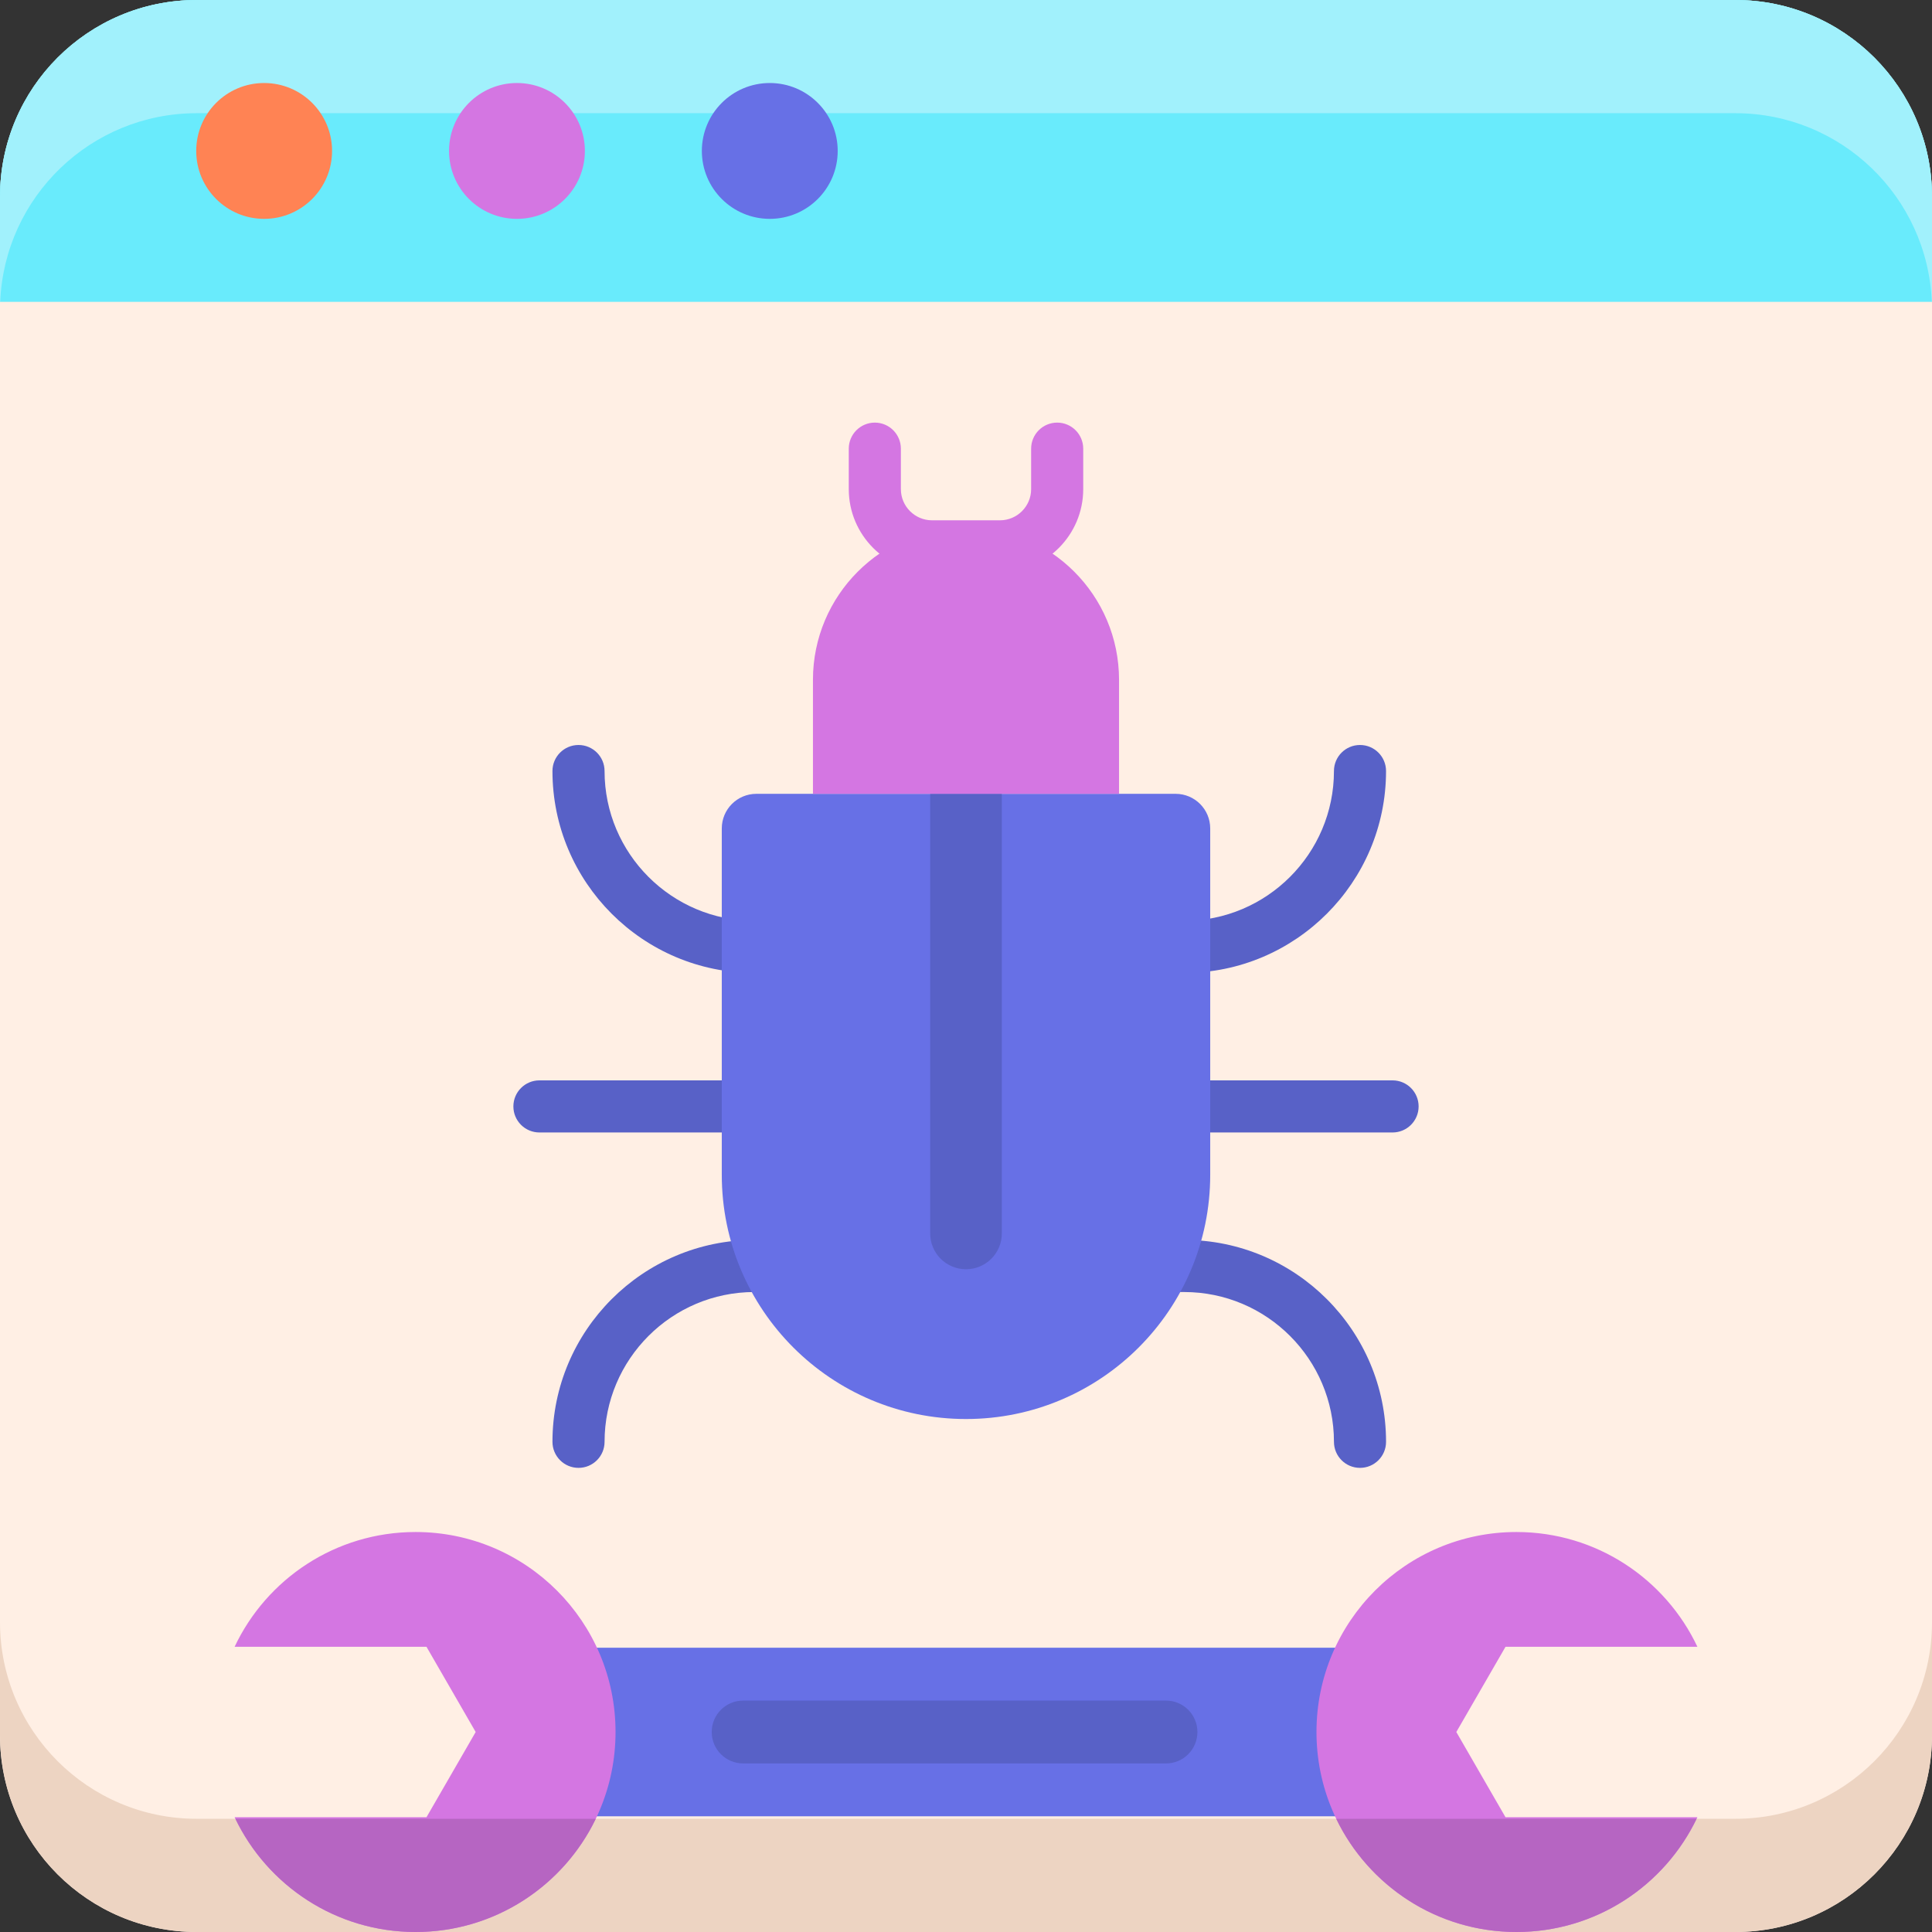 <svg height="512pt" viewBox="0 0 512 512" width="512pt" xmlns="http://www.w3.org/2000/svg"><rect x="0" y="0" width="512" height="512" fill="#333333" stroke="none"/><path d="m459.871 512h-407.742c-28.789 0-52.129-23.34-52.129-52.129v-407.742c0-28.789 23.34-52.129 52.129-52.129h407.742c28.789 0 52.129 23.34 52.129 52.129v407.742c0 28.789-23.34 52.129-52.129 52.129zm0 0" fill="#ffefe4"/><path d="m459.871 482h-407.742c-28.789 0-52.129-23.34-52.129-52.129v30c0 28.789 23.34 52.129 52.129 52.129h407.742c28.789 0 52.129-23.34 52.129-52.129v-30c0 28.789-23.34 52.129-52.129 52.129zm0 0" fill="#edd4c2"/><path d="m459.871 0h-407.742c-28.789 0-52.129 23.34-52.129 52.129v27.871h512v-27.871c0-28.789-23.34-52.129-52.129-52.129zm0 0" fill="#69ebfc"/><path d="m459.871 0h-407.742c-28.789 0-52.129 23.34-52.129 52.129v27.871h.055c1.117-27.801 24-50 52.074-50h407.742c28.074 0 50.957 22.199 52.074 50h.055v-27.871c0-28.789-23.34-52.129-52.129-52.129zm0 0" fill="#a1f1fc"/><path d="m88 40c0 9.941-8.059 18-18 18s-18-8.059-18-18 8.059-18 18-18 18 8.059 18 18zm0 0" fill="#ff8354"/><path d="m155 40c0 9.941-8.059 18-18 18s-18-8.059-18-18 8.059-18 18-18 18 8.059 18 18zm0 0" fill="#d476e2"/><path d="m222 40c0 9.941-8.059 18-18 18s-18-8.059-18-18 8.059-18 18-18 18 8.059 18 18zm0 0" fill="#6770e6"/><path d="m138.641 436.664h228.66v44.672h-228.66zm0 0" fill="#6770e6"/><path d="m309 450.672h-112.059c-4.598 0-8.328 3.727-8.328 8.328s3.73 8.328 8.328 8.328h112.059c4.602 0 8.328-3.727 8.328-8.328s-3.727-8.328-8.328-8.328zm0 0" fill="#5861c7"/><path d="m449.828 481.582h-50.852l-13.035-22.582 13.035-22.582h50.852c-8.477-17.973-26.758-30.418-47.949-30.418-29.273 0-53 23.727-53 53s23.727 53 53 53c21.188 0 39.469-12.441 47.949-30.418zm0 0" fill="#d476e2"/><path d="m62.172 436.418h50.852l13.035 22.582-13.035 22.582h-50.852c8.48 17.977 26.762 30.418 47.953 30.418 29.27 0 53-23.727 53-53s-23.73-53-53-53c-21.191 0-39.473 12.441-47.953 30.418zm0 0" fill="#d476e2"/><g fill="#5861c7"><path d="m369.043 300.117h-226.086c-3.812 0-6.906-3.09-6.906-6.902s3.094-6.906 6.906-6.906h226.086c3.812 0 6.906 3.094 6.906 6.906s-3.094 6.902-6.906 6.902zm0 0"/><path d="m313.816 257.836h-113.906c-29.504 0-53.504-24.004-53.504-53.504 0-3.812 3.094-6.902 6.906-6.902s6.902 3.09 6.902 6.902c0 21.887 17.809 39.695 39.695 39.695h113.906c21.887 0 39.695-17.809 39.695-39.695 0-3.812 3.09-6.902 6.902-6.902s6.902 3.09 6.902 6.902c0 29.504-24 53.504-53.5 53.504zm0 0"/><path d="m360.414 389c-3.812 0-6.902-3.094-6.902-6.902 0-21.891-17.809-39.695-39.695-39.695h-113.906c-21.887 0-39.695 17.809-39.695 39.695 0 3.809-3.09 6.902-6.902 6.902s-6.906-3.094-6.906-6.902c0-29.5 24-53.504 53.504-53.504h113.906c29.5 0 53.5 24.004 53.5 53.504 0 3.809-3.09 6.902-6.902 6.902zm0 0"/></g><path d="m256 376.055c-35.742 0-64.719-28.977-64.719-64.719v-91.793c0-5.066 4.105-9.172 9.172-9.172h111.094c5.066 0 9.172 4.105 9.172 9.172v91.793c0 35.742-28.977 64.719-64.719 64.719zm0 0" fill="#6770e6"/><path d="m256 336.363c-5.242 0-9.492-4.25-9.492-9.492v-116.496h18.984v116.496c0 5.242-4.25 9.492-9.492 9.492zm0 0" fill="#5861c7"/><path d="m264.996 151.695h-17.992c-12.168 0-22.07-9.902-22.07-22.07v-10.723c0-3.812 3.094-6.906 6.906-6.906 3.809 0 6.902 3.094 6.902 6.906v10.723c0 4.555 3.707 8.262 8.262 8.262h17.992c4.559 0 8.266-3.703 8.266-8.262v-10.723c0-3.812 3.09-6.906 6.902-6.906s6.902 3.094 6.902 6.906v10.723c0 12.172-9.902 22.07-22.07 22.07zm0 0" fill="#d476e2"/><path d="m256 139.613c-22.398 0-40.559 18.16-40.559 40.559v30.203h81.117v-30.203c0-22.398-18.16-40.559-40.559-40.559zm0 0" fill="#d476e2"/><path d="m449.613 482h-95.5c8.566 17.754 26.734 30 47.762 30s39.172-12.254 47.738-30zm0 0" fill="#b665c2"/><path d="m157.887 482h-95.5c8.566 17.746 26.711 30 47.734 30 21.031 0 39.199-12.246 47.766-30zm0 0" fill="#b665c2"/></svg>
